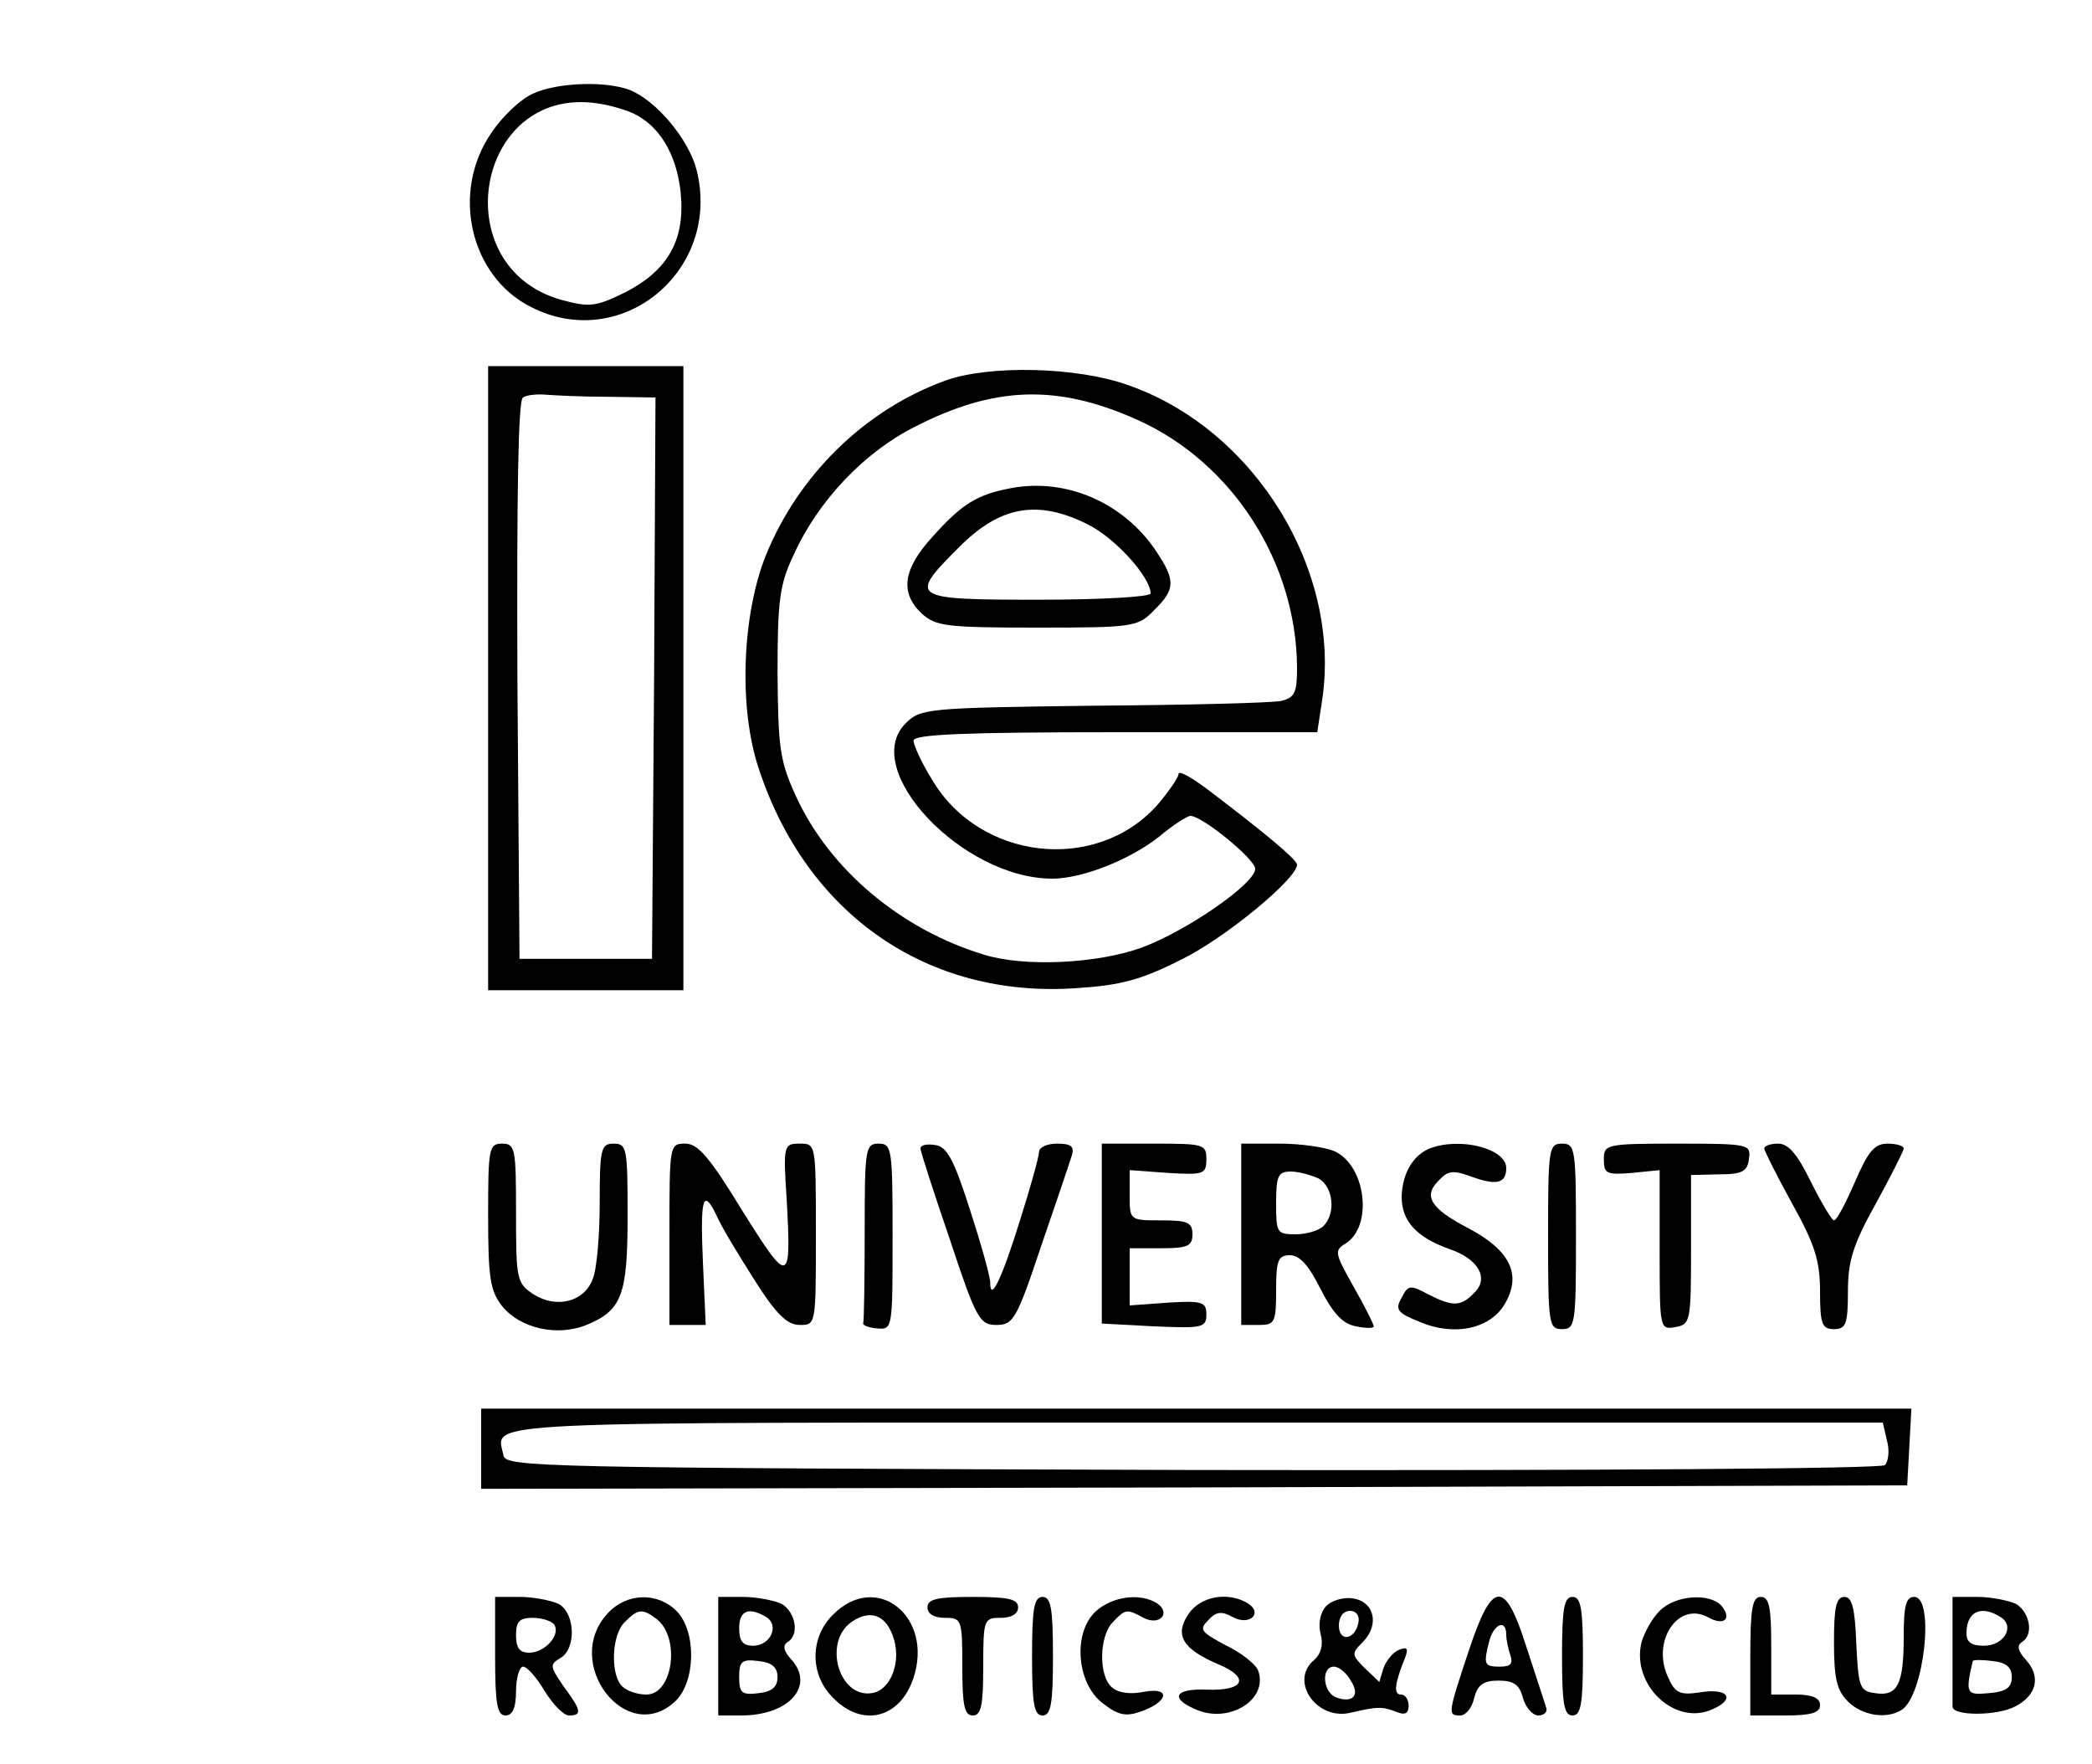 <?xml version="1.0" standalone="no"?>
<!DOCTYPE svg PUBLIC "-//W3C//DTD SVG 20010904//EN"
 "http://www.w3.org/TR/2001/REC-SVG-20010904/DTD/svg10.dtd">
<svg version="1.0" xmlns="http://www.w3.org/2000/svg"
 width="300pt" height="253pt" viewBox="0 0 300 253"
 preserveAspectRatio="xMidYMid meet">

<g transform="translate(0,253) scale(0.1,-0.1)"
fill="#000000" stroke="none">
<path d="M765 2396 c-17 -7 -44 -32 -60 -56 -59 -85 -31 -206 56 -250 130 -67
274 52 238 196 -11 44 -58 100 -96 115 -34 13 -103 11 -138 -5z m144 -29 c37
-18 61 -58 67 -112 7 -68 -17 -112 -79 -144 -43 -21 -51 -22 -92 -11 -168 47
-123 306 50 282 17 -2 41 -9 54 -15z"/>
<path d="M700 1558 l0 -448 140 0 140 0 0 448 0 447 -140 0 -140 0 0 -447z
m173 403 l67 -1 -2 -402 -3 -403 -95 0 -95 0 -3 399 c-1 270 1 402 8 406 6 4
21 5 33 4 12 -1 52 -3 90 -3z"/>
<path d="M1355 1984 c-115 -42 -210 -135 -257 -251 -34 -86 -39 -218 -10 -305
69 -210 243 -330 456 -315 63 4 93 12 150 41 62 30 166 116 166 136 0 7 -44
44 -127 107 -24 18 -43 29 -43 23 0 -5 -14 -25 -30 -44 -88 -99 -256 -80 -324
37 -15 24 -26 49 -26 55 0 9 76 12 289 12 l290 0 7 46 c28 186 -97 389 -279
452 -73 26 -199 29 -262 6z m276 -56 c136 -61 228 -204 229 -355 0 -36 -3 -43
-22 -48 -13 -3 -134 -6 -270 -7 -238 -3 -248 -4 -269 -25 -67 -66 81 -223 210
-223 43 0 111 27 153 60 20 17 41 30 45 30 17 0 93 -62 93 -76 0 -21 -98 -89
-163 -113 -64 -23 -168 -28 -226 -10 -119 36 -221 122 -269 226 -24 52 -26 70
-27 178 0 104 3 127 23 169 35 78 102 148 174 184 115 59 205 61 319 10z"/>
<path d="M1450 1830 c-49 -9 -71 -23 -113 -70 -42 -46 -47 -80 -15 -110 20
-18 35 -20 165 -20 139 0 145 1 168 25 31 30 31 43 2 86 -46 68 -128 104 -207
89z m110 -52 c40 -20 90 -76 90 -99 0 -5 -72 -9 -160 -9 -184 0 -188 2 -116
74 60 61 114 70 186 34z"/>
<path d="M700 786 c0 -89 3 -107 20 -129 26 -32 79 -44 121 -27 51 21 59 43
59 157 0 96 -1 103 -20 103 -18 0 -20 -7 -20 -84 0 -47 -4 -96 -10 -110 -12
-33 -52 -43 -85 -22 -24 16 -25 21 -25 116 0 93 -1 100 -20 100 -19 0 -20 -7
-20 -104z"/>
<path d="M960 760 l0 -130 26 0 26 0 -4 90 c-4 92 0 108 20 66 6 -14 30 -54
53 -90 32 -51 48 -66 66 -66 23 0 23 0 23 130 0 130 0 130 -23 130 -23 0 -24
-2 -19 -78 7 -125 4 -126 -63 -19 -47 77 -64 97 -82 97 -23 0 -23 -1 -23 -130z"/>
<path d="M1240 765 c0 -69 -1 -128 -2 -132 -2 -3 7 -7 20 -8 22 -2 22 0 22
132 0 126 -1 133 -20 133 -19 0 -20 -7 -20 -125z"/>
<path d="M1320 883 c0 -4 19 -63 42 -130 38 -115 43 -123 67 -123 24 0 29 8
64 113 21 61 41 120 44 130 4 13 -1 17 -21 17 -14 0 -26 -5 -26 -12 0 -6 -12
-50 -27 -97 -26 -84 -43 -120 -43 -90 0 8 -13 55 -29 104 -23 72 -33 91 -50
93 -12 2 -21 0 -21 -5z"/>
<path d="M1580 761 l0 -129 75 -4 c69 -3 75 -2 75 17 0 18 -6 20 -55 17 l-55
-4 0 41 0 41 45 0 c38 0 45 3 45 20 0 17 -7 20 -45 20 -45 0 -45 0 -45 36 l0
36 55 -4 c51 -3 55 -2 55 20 0 21 -4 22 -75 22 l-75 0 0 -129z"/>
<path d="M1780 760 l0 -130 25 0 c23 0 25 3 25 50 0 43 3 50 20 50 14 0 27
-15 44 -49 18 -35 32 -50 51 -53 14 -3 25 -3 25 0 0 3 -13 29 -29 57 -27 48
-28 52 -11 62 39 25 29 111 -16 132 -14 6 -49 11 -79 11 l-55 0 0 -130z m111
80 c21 -12 25 -50 7 -68 -7 -7 -25 -12 -40 -12 -27 0 -28 2 -28 45 0 39 3 45
21 45 11 0 29 -5 40 -10z"/>
<path d="M2050 883 c-24 -10 -39 -36 -40 -69 0 -35 21 -58 68 -75 42 -14 58
-42 36 -63 -19 -20 -31 -20 -66 -2 -26 14 -29 13 -38 -5 -10 -17 -6 -22 27
-35 50 -21 102 -9 122 28 23 41 6 75 -52 106 -56 29 -67 47 -43 70 13 14 21
14 48 4 34 -12 48 -9 48 13 0 28 -66 45 -110 28z"/>
<path d="M2220 757 c0 -126 1 -133 20 -133 19 0 20 7 20 133 0 126 -1 133 -20
133 -19 0 -20 -7 -20 -133z"/>
<path d="M2300 867 c0 -20 4 -22 40 -19 l40 4 0 -115 c0 -113 0 -114 23 -110
21 4 22 8 22 111 l0 107 40 1 c33 0 41 4 43 22 3 21 1 22 -102 22 -104 0 -106
-1 -106 -23z"/>
<path d="M2530 883 c0 -3 18 -39 40 -79 33 -59 40 -83 40 -126 0 -47 3 -54 20
-54 17 0 20 7 20 54 0 43 7 67 40 126 22 40 40 76 40 79 0 4 -11 7 -23 7 -19
0 -28 -11 -47 -55 -13 -30 -26 -55 -30 -55 -3 0 -18 25 -33 55 -19 39 -32 55
-47 55 -11 0 -20 -3 -20 -7z"/>
<path d="M690 453 l0 -58 1022 2 1023 3 3 55 3 55 -1026 0 -1025 0 0 -57z
m2016 11 c4 -14 2 -30 -3 -35 -5 -5 -395 -8 -993 -7 -941 3 -985 4 -988 21
-10 50 -63 47 992 47 l986 0 6 -26z"/>
<path d="M710 155 c0 -69 3 -85 15 -85 10 0 15 11 15 35 0 19 5 35 10 35 6 0
20 -16 31 -35 12 -19 27 -35 35 -35 19 0 18 7 -8 42 -19 28 -20 31 -5 40 24
13 22 65 -2 78 -11 5 -36 10 -55 10 l-36 0 0 -85z m85 45 c9 -15 -14 -40 -36
-40 -14 0 -19 7 -19 25 0 20 5 25 24 25 14 0 28 -5 31 -10z"/>
<path d="M872 217 c-67 -71 26 -192 96 -127 30 28 31 101 2 130 -27 27 -71 26
-98 -3z m70 -9 c34 -27 23 -108 -15 -108 -13 0 -28 5 -35 12 -17 17 -15 74 4
92 19 19 25 20 46 4z"/>
<path d="M1030 155 l0 -85 33 0 c68 0 106 42 72 80 -11 12 -13 20 -6 25 18 10
12 43 -8 55 -11 5 -36 10 -55 10 l-36 0 0 -85z m69 56 c19 -12 6 -41 -19 -41
-15 0 -20 7 -20 25 0 26 14 31 39 16z m16 -86 c0 -14 -8 -21 -27 -23 -24 -3
-28 0 -28 23 0 23 4 26 28 23 19 -2 27 -9 27 -23z"/>
<path d="M1195 215 c-34 -33 -34 -87 0 -120 42 -43 96 -29 115 29 29 88 -53
153 -115 91z m85 -30 c14 -36 -2 -79 -30 -83 -47 -7 -70 73 -29 102 26 18 48
11 59 -19z"/>
<path d="M1330 225 c0 -9 9 -15 25 -15 24 0 25 -2 25 -70 0 -56 3 -70 15 -70
12 0 15 14 15 70 0 68 1 70 25 70 16 0 25 6 25 15 0 12 -14 15 -65 15 -51 0
-65 -3 -65 -15z"/>
<path d="M1480 155 c0 -69 3 -85 15 -85 12 0 15 16 15 85 0 69 -3 85 -15 85
-12 0 -15 -16 -15 -85z"/>
<path d="M1571 219 c-33 -31 -27 -104 11 -132 22 -17 33 -19 55 -11 39 14 42
35 4 28 -19 -4 -37 -2 -46 6 -20 16 -19 74 1 94 18 19 20 19 44 6 23 -12 40 7
19 21 -24 15 -64 10 -88 -12z"/>
<path d="M1704 215 c-20 -30 -8 -50 44 -72 45 -19 36 -38 -17 -36 -46 2 -54
-12 -17 -28 48 -22 106 14 90 56 -4 9 -24 25 -47 36 -35 19 -38 22 -24 36 11
12 19 13 35 4 24 -13 44 6 21 20 -28 17 -68 10 -85 -16z"/>
<path d="M1901 226 c-8 -9 -11 -26 -7 -40 4 -15 0 -28 -9 -36 -37 -30 3 -88
52 -76 39 9 45 9 66 1 12 -5 17 -2 17 9 0 9 -5 16 -11 16 -11 0 -9 16 6 53 5
13 3 16 -9 11 -8 -3 -18 -15 -22 -26 l-6 -20 -21 20 c-19 19 -19 21 -3 37 25
25 17 59 -15 63 -14 2 -31 -4 -38 -12z m47 -23 c-5 -25 -28 -28 -28 -4 0 12 6
21 16 21 9 0 14 -7 12 -17z m-11 -83 c14 -21 3 -33 -21 -24 -19 7 -22 44 -3
44 7 0 18 -9 24 -20z"/>
<path d="M2106 162 c-30 -90 -30 -92 -12 -92 8 0 17 11 20 25 5 19 13 25 35
25 22 0 30 -6 35 -25 4 -14 14 -25 22 -25 9 0 14 6 11 12 -2 7 -15 46 -28 86
-31 98 -49 97 -83 -6z m54 24 c0 -8 3 -21 6 -30 4 -12 0 -16 -15 -16 -23 0
-24 3 -15 38 7 24 24 30 24 8z"/>
<path d="M2240 155 c0 -69 3 -85 15 -85 12 0 15 16 15 85 0 69 -3 85 -15 85
-12 0 -15 -16 -15 -85z"/>
<path d="M2380 220 c-11 -11 -22 -31 -26 -45 -15 -61 48 -121 102 -96 34 15
22 31 -19 24 -28 -4 -35 -1 -45 22 -24 51 14 109 57 86 23 -13 35 -3 20 16
-17 19 -66 16 -89 -7z"/>
<path d="M2510 155 l0 -85 50 0 c38 0 50 4 50 15 0 10 -11 15 -35 15 l-35 0 0
70 c0 56 -3 70 -15 70 -12 0 -15 -16 -15 -85z"/>
<path d="M2630 175 c0 -52 4 -69 20 -85 20 -20 55 -26 77 -12 32 20 48 162 18
162 -12 0 -15 -13 -15 -57 0 -69 -9 -86 -41 -81 -22 3 -24 8 -27 71 -2 51 -6
67 -17 67 -12 0 -15 -15 -15 -65z"/>
<path d="M2800 165 c0 -41 0 -78 0 -82 -1 -14 64 -14 90 0 31 16 37 43 15 67
-11 12 -13 20 -6 25 18 10 12 43 -8 55 -11 5 -36 10 -55 10 l-36 0 0 -75z m69
46 c21 -13 5 -41 -24 -41 -18 0 -25 5 -25 18 0 31 21 41 49 23z m16 -86 c0
-15 -8 -21 -33 -23 -32 -3 -34 -1 -23 46 1 2 13 2 29 0 19 -2 27 -9 27 -23z"/>
</g>
</svg>
